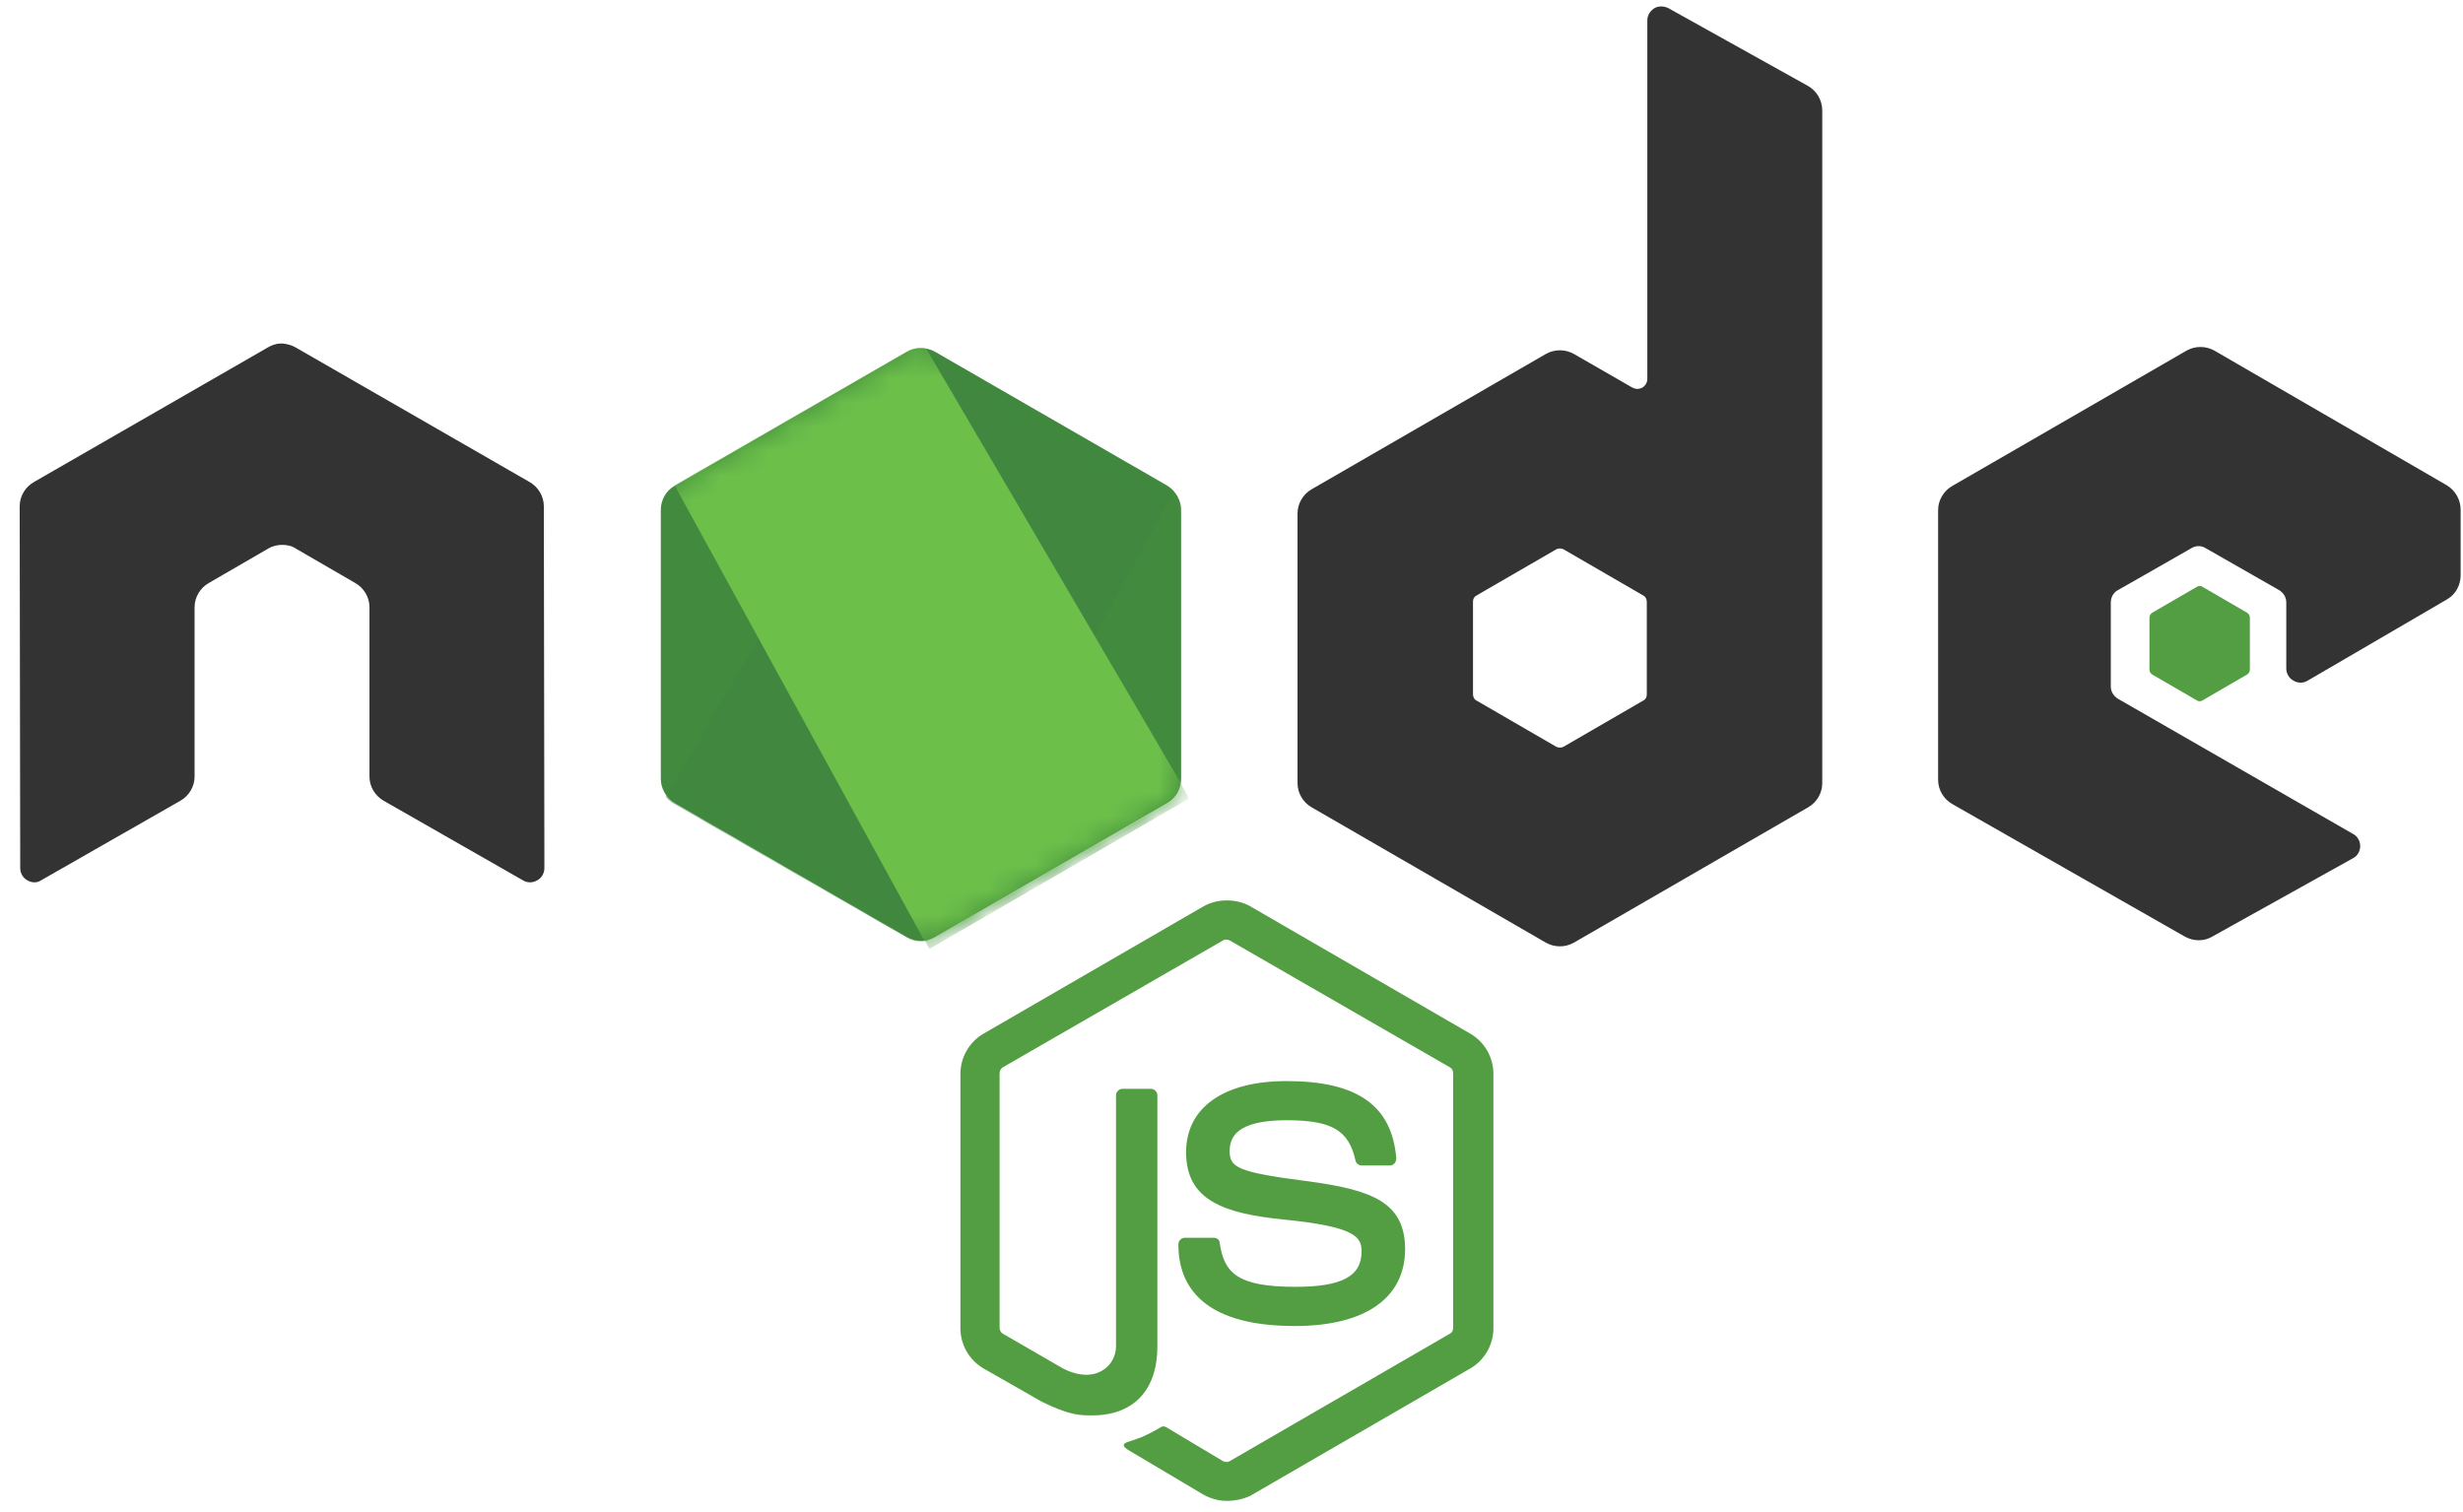 <svg width="101" height="62" viewBox="0 0 101 62" fill="none" xmlns="http://www.w3.org/2000/svg">
<g clip-path="url(#clip0_316_953)">
<path d="M50.312 61.558C49.973 61.558 49.656 61.468 49.362 61.309L46.352 59.522C45.9 59.273 46.126 59.182 46.262 59.137C46.873 58.934 46.986 58.888 47.62 58.526C47.687 58.481 47.778 58.504 47.846 58.549L50.154 59.929C50.244 59.974 50.357 59.974 50.425 59.929L59.453 54.702C59.543 54.657 59.589 54.567 59.589 54.454V44.023C59.589 43.91 59.543 43.82 59.453 43.774L50.425 38.57C50.334 38.525 50.221 38.525 50.154 38.57L41.126 43.774C41.035 43.819 40.99 43.933 40.99 44.023V54.453C40.99 54.544 41.035 54.657 41.126 54.702L43.592 56.128C44.927 56.806 45.764 56.015 45.764 55.223V44.928C45.764 44.792 45.877 44.657 46.036 44.657H47.19C47.325 44.657 47.461 44.77 47.461 44.928V55.223C47.461 57.01 46.488 58.051 44.791 58.051C44.271 58.051 43.864 58.051 42.71 57.485L40.334 56.128C39.746 55.788 39.384 55.155 39.384 54.476V44.046C39.384 43.367 39.746 42.733 40.334 42.394L49.362 37.167C49.927 36.851 50.697 36.851 51.262 37.167L60.29 42.394C60.878 42.733 61.24 43.367 61.24 44.046V54.476C61.24 55.155 60.878 55.788 60.29 56.128L51.262 61.354C50.968 61.49 50.629 61.558 50.312 61.558ZM53.095 54.386C49.136 54.386 48.321 52.576 48.321 51.037C48.321 50.901 48.434 50.766 48.592 50.766H49.769C49.905 50.766 50.018 50.856 50.018 50.992C50.199 52.191 50.719 52.779 53.117 52.779C55.018 52.779 55.833 52.349 55.833 51.331C55.833 50.743 55.606 50.313 52.642 50.019C50.176 49.77 48.638 49.227 48.638 47.259C48.638 45.426 50.176 44.34 52.756 44.34C55.651 44.34 57.077 45.335 57.258 47.507C57.258 47.575 57.236 47.643 57.19 47.711C57.145 47.756 57.077 47.801 57.009 47.801H55.833C55.719 47.801 55.606 47.711 55.584 47.598C55.312 46.354 54.611 45.946 52.756 45.946C50.674 45.946 50.425 46.67 50.425 47.213C50.425 47.869 50.719 48.073 53.525 48.435C56.308 48.797 57.62 49.318 57.62 51.263C57.597 53.254 55.968 54.386 53.095 54.386Z" fill="#539E43"/>
<path d="M22.301 20.764C22.301 20.357 22.075 19.972 21.713 19.768L12.12 14.248C11.961 14.157 11.78 14.112 11.599 14.089H11.509C11.328 14.089 11.147 14.157 10.988 14.248L1.395 19.768C1.033 19.972 0.807 20.357 0.807 20.764L0.829 35.606C0.829 35.81 0.943 36.014 1.123 36.104C1.304 36.217 1.531 36.217 1.689 36.104L7.391 32.846C7.753 32.642 7.979 32.258 7.979 31.851V24.904C7.979 24.497 8.205 24.113 8.567 23.909L10.988 22.506C11.169 22.393 11.373 22.348 11.576 22.348C11.78 22.348 11.984 22.393 12.142 22.506L14.563 23.909C14.925 24.113 15.151 24.497 15.151 24.904V31.851C15.151 32.258 15.378 32.642 15.74 32.846L21.441 36.104C21.622 36.217 21.849 36.217 22.03 36.104C22.211 36.014 22.324 35.81 22.324 35.606L22.301 20.764ZM68.412 0.333C68.231 0.242 68.005 0.242 67.847 0.333C67.666 0.446 67.552 0.627 67.552 0.831V15.537C67.552 15.673 67.485 15.809 67.349 15.899C67.213 15.967 67.077 15.967 66.942 15.899L64.543 14.519C64.368 14.419 64.169 14.367 63.966 14.367C63.764 14.367 63.565 14.419 63.389 14.519L53.796 20.062C53.434 20.266 53.208 20.651 53.208 21.058V32.122C53.208 32.529 53.434 32.914 53.796 33.117L63.389 38.661C63.565 38.761 63.764 38.814 63.966 38.814C64.169 38.814 64.368 38.761 64.543 38.661L74.137 33.117C74.499 32.914 74.725 32.529 74.725 32.122V4.541C74.725 4.111 74.499 3.727 74.137 3.523L68.412 0.333ZM67.53 28.479C67.53 28.592 67.485 28.683 67.394 28.728L64.114 30.629C64.068 30.651 64.017 30.663 63.966 30.663C63.915 30.663 63.865 30.651 63.819 30.629L60.539 28.728C60.448 28.683 60.403 28.57 60.403 28.479V24.678C60.403 24.565 60.448 24.474 60.539 24.429L63.819 22.529C63.865 22.506 63.915 22.495 63.966 22.495C64.017 22.495 64.068 22.506 64.114 22.529L67.394 24.429C67.485 24.474 67.53 24.588 67.53 24.678V28.479ZM100.337 24.588C100.699 24.384 100.903 23.999 100.903 23.592V20.9C100.903 20.492 100.677 20.108 100.337 19.904L90.812 14.384C90.636 14.284 90.437 14.231 90.235 14.231C90.033 14.231 89.834 14.284 89.658 14.384L80.065 19.927C79.703 20.13 79.476 20.515 79.476 20.922V31.986C79.476 32.393 79.703 32.778 80.065 32.982L89.59 38.412C89.952 38.615 90.382 38.615 90.721 38.412L96.491 35.199C96.672 35.109 96.785 34.905 96.785 34.702C96.785 34.498 96.672 34.294 96.491 34.204L86.852 28.66C86.671 28.547 86.558 28.366 86.558 28.163V24.701C86.558 24.497 86.671 24.294 86.852 24.203L89.862 22.484C89.95 22.428 90.052 22.399 90.156 22.399C90.26 22.399 90.362 22.428 90.45 22.484L93.459 24.203C93.64 24.316 93.753 24.497 93.753 24.701V27.416C93.753 27.62 93.866 27.823 94.047 27.914C94.228 28.027 94.454 28.027 94.635 27.914L100.337 24.588Z" fill="#333333"/>
<path d="M90.088 24.067C90.122 24.045 90.161 24.033 90.201 24.033C90.242 24.033 90.281 24.045 90.315 24.067L92.147 25.131C92.215 25.176 92.26 25.244 92.26 25.334V27.461C92.26 27.552 92.215 27.619 92.147 27.665L90.315 28.728C90.281 28.75 90.242 28.762 90.201 28.762C90.161 28.762 90.122 28.75 90.088 28.728L88.256 27.665C88.188 27.619 88.143 27.552 88.143 27.461V25.334C88.143 25.244 88.188 25.176 88.256 25.131L90.088 24.067Z" fill="#539E43"/>
<path d="M38.343 14.429C38.167 14.329 37.968 14.276 37.766 14.276C37.563 14.276 37.365 14.329 37.189 14.429L27.663 19.926C27.301 20.13 27.098 20.515 27.098 20.922V31.941C27.098 32.348 27.324 32.733 27.663 32.936L37.189 38.434C37.365 38.534 37.563 38.587 37.766 38.587C37.968 38.587 38.167 38.534 38.343 38.434L47.868 32.936C48.23 32.733 48.434 32.348 48.434 31.941V20.922C48.434 20.515 48.208 20.13 47.868 19.927L38.343 14.429Z" fill="url(#paint0_linear_316_953)"/>
<mask id="mask0_316_953" style="mask-type:luminance" maskUnits="userSpaceOnUse" x="27" y="14" width="22" height="25">
<path d="M38.342 14.429C38.166 14.329 37.967 14.276 37.765 14.276C37.562 14.276 37.364 14.329 37.188 14.429L27.662 19.926C27.3 20.13 27.097 20.515 27.097 20.922V31.941C27.097 32.348 27.323 32.733 27.662 32.936L37.188 38.434C37.364 38.534 37.562 38.587 37.765 38.587C37.967 38.587 38.166 38.534 38.342 38.434L47.867 32.936C48.229 32.733 48.433 32.348 48.433 31.941V20.922C48.433 20.515 48.206 20.13 47.867 19.927L38.342 14.429Z" fill="white"/>
</mask>
<g mask="url(#mask0_316_953)">
<path d="M47.89 19.926L38.32 14.428C38.226 14.381 38.127 14.343 38.025 14.315L27.301 32.687C27.39 32.796 27.497 32.888 27.618 32.959L37.188 38.457C37.46 38.615 37.777 38.661 38.071 38.57L48.139 20.153C48.071 20.062 47.981 19.994 47.89 19.926Z" fill="url(#paint1_linear_316_953)"/>
</g>
<mask id="mask1_316_953" style="mask-type:luminance" maskUnits="userSpaceOnUse" x="27" y="14" width="22" height="25">
<path d="M38.342 14.429C38.166 14.329 37.967 14.276 37.765 14.276C37.562 14.276 37.364 14.329 37.188 14.429L27.662 19.926C27.3 20.13 27.097 20.515 27.097 20.922V31.941C27.097 32.348 27.323 32.733 27.662 32.936L37.188 38.434C37.364 38.534 37.562 38.587 37.765 38.587C37.967 38.587 38.166 38.534 38.342 38.434L47.867 32.936C48.229 32.733 48.433 32.348 48.433 31.941V20.922C48.433 20.515 48.206 20.13 47.867 19.927L38.342 14.429Z" fill="white"/>
</mask>
<g mask="url(#mask1_316_953)">
<path fill-rule="evenodd" clip-rule="evenodd" d="M47.912 32.936C48.184 32.778 48.387 32.507 48.478 32.212L37.979 14.293C37.708 14.248 37.414 14.27 37.165 14.428L27.662 19.904L37.911 38.593C38.06 38.568 38.205 38.523 38.341 38.457L47.912 32.937L47.912 32.936Z" fill="url(#paint2_linear_316_953)"/>
<path fill-rule="evenodd" clip-rule="evenodd" d="M47.912 32.936L38.364 38.434C38.229 38.503 38.083 38.549 37.934 38.57L38.115 38.91L48.703 32.778V32.642L48.432 32.19C48.387 32.506 48.183 32.778 47.912 32.936Z" fill="url(#paint3_linear_316_953)"/>
<path fill-rule="evenodd" clip-rule="evenodd" d="M47.912 32.936L38.364 38.434C38.229 38.503 38.083 38.549 37.934 38.57L38.115 38.91L48.703 32.778V32.642L48.432 32.19C48.387 32.506 48.183 32.778 47.912 32.936Z" fill="url(#paint4_linear_316_953)"/>
</g>
</g>
<defs>
<linearGradient id="paint0_linear_316_953" x1="1481.98" y1="439.402" x2="437.905" y2="2079.95" gradientUnits="userSpaceOnUse">
<stop stop-color="#41873F"/>
<stop offset="0.329" stop-color="#418B3D"/>
<stop offset="0.635" stop-color="#419637"/>
<stop offset="0.932" stop-color="#3FA92D"/>
<stop offset="1" stop-color="#3FAE2A"/>
</linearGradient>
<linearGradient id="paint1_linear_316_953" x1="929.127" y1="1354.98" x2="3543.96" y2="-65.67" gradientUnits="userSpaceOnUse">
<stop offset="0.138" stop-color="#41873F"/>
<stop offset="0.403" stop-color="#54A044"/>
<stop offset="0.714" stop-color="#66B848"/>
<stop offset="0.908" stop-color="#6CC04A"/>
</linearGradient>
<linearGradient id="paint2_linear_316_953" x1="-63.699" y1="1230.23" x2="2140.46" y2="1230.23" gradientUnits="userSpaceOnUse">
<stop offset="0.092" stop-color="#6CC04A"/>
<stop offset="0.286" stop-color="#66B848"/>
<stop offset="0.597" stop-color="#54A044"/>
<stop offset="0.862" stop-color="#41873F"/>
</linearGradient>
<linearGradient id="paint3_linear_316_953" x1="-1080.63" y1="370.03" x2="1123.5" y2="370.03" gradientUnits="userSpaceOnUse">
<stop offset="0.092" stop-color="#6CC04A"/>
<stop offset="0.286" stop-color="#66B848"/>
<stop offset="0.597" stop-color="#54A044"/>
<stop offset="0.862" stop-color="#41873F"/>
</linearGradient>
<linearGradient id="paint4_linear_316_953" x1="1444.62" y1="-1386.16" x2="886.222" y2="1539.8" gradientUnits="userSpaceOnUse">
<stop stop-color="#41873F"/>
<stop offset="0.329" stop-color="#418B3D"/>
<stop offset="0.635" stop-color="#419637"/>
<stop offset="0.932" stop-color="#3FA92D"/>
<stop offset="1" stop-color="#3FAE2A"/>
</linearGradient>
<clipPath id="clip0_316_953">
<rect width="100.245" height="61.47" fill="white" transform="translate(0.755 0.265)"/>
</clipPath>
</defs>
</svg>
